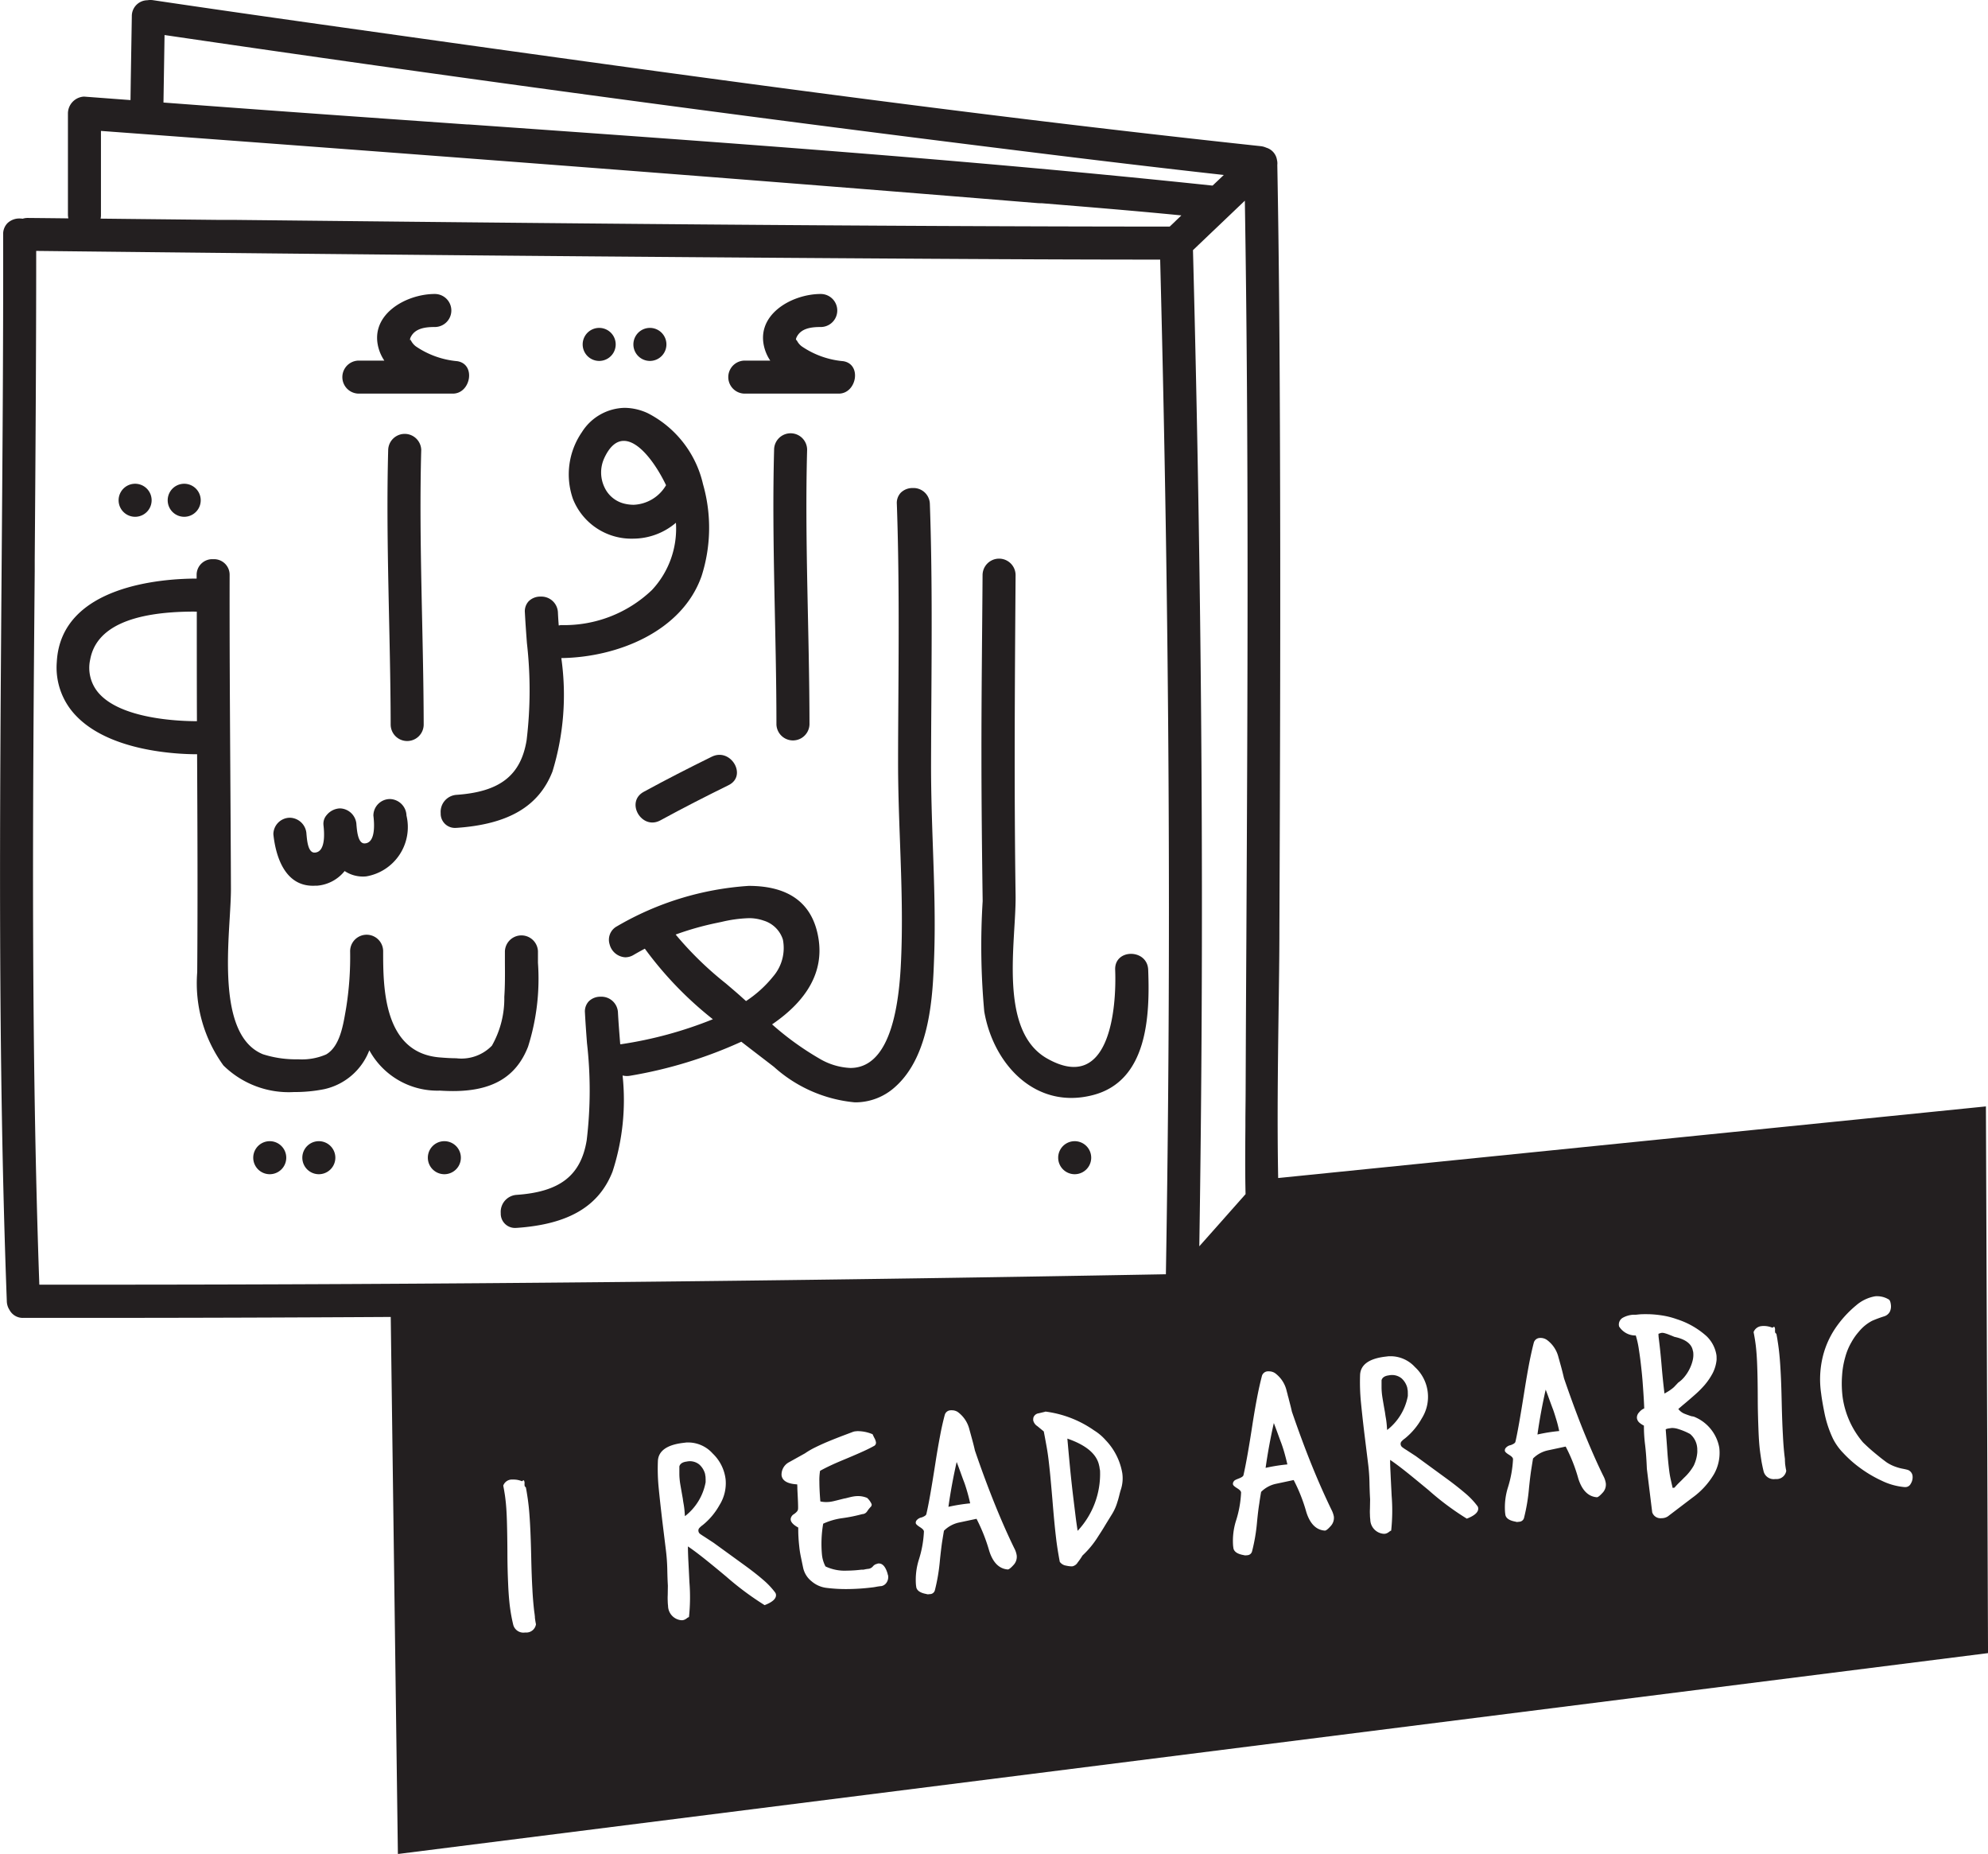 <svg xmlns="http://www.w3.org/2000/svg" xmlns:xlink="http://www.w3.org/1999/xlink" width="85.129" height="79.37" viewBox="0 0 85.129 79.37"><defs><style>.a{fill:none;}.b{fill:#231f20;}.c{clip-path:url(#a);}</style><clipPath id="a"><path class="a" d="M0,0H85.129V79.37H0Z" transform="translate(0 0.63)"/></clipPath></defs><g transform="translate(0 -1)"><path class="b" d="M.708.865C.652.721.6.577.547.432S.442.144.387,0Q.166.977.034,1.921a7.325,7.325,0,0,1,.932-.149C.934,1.626.9,1.477.855,1.328s-.09-.3-.147-.463" transform="translate(65.802 60.494)"/><path class="b" d="M.707.865C.651.721.6.577.547.432S.441.144.386,0Q.167.977.034,1.92a7.572,7.572,0,0,1,.932-.148C.933,1.625.895,1.477.854,1.328S.765,1.024.707.865" transform="translate(54.161 61.923)"/><path class="b" d="M.707.864C.651.72.6.576.548.432S.442.143.387,0Q.166.975.034,1.92a7.5,7.5,0,0,1,.931-.149c-.032-.146-.07-.3-.111-.444S.766,1.023.707.864" transform="translate(40.579 63.591)"/><path class="b" d="M.5,2.45a1.332,1.332,0,0,0,.164-.127l.181-.192a1.271,1.271,0,0,0,.274-.254,1.763,1.763,0,0,0,.213-.332,1.7,1.7,0,0,0,.132-.361A1,1,0,0,0,1.488.83.433.433,0,0,0,1.476.775.316.316,0,0,1,1.463.721C1.393.45,1.132.267.683.172L.6.137.445.076A1.375,1.375,0,0,0,.274.018.376.376,0,0,0,.143,0,.488.488,0,0,0,.081.013L0,.041a1.615,1.615,0,0,0,.012.19C.021.3.029.369.038.443q.054.446.1,1c.031.369.07.755.119,1.155l.1-.056c.035-.02.084-.05.147-.092" transform="translate(71.018 58.062)"/><path class="b" d="M1.124.747c0-.045,0-.086-.01-.123L1.1.534a.825.825,0,0,0-.247-.4A.65.65,0,0,0,.315.009C.137.031.032.1,0,.218,0,.323,0,.431,0,.54A3.015,3.015,0,0,0,.023.859c.013.1.054.344.125.742.011.083.022.157.034.222s.021.13.028.19.013.119.017.178.008.113.013.157A2.386,2.386,0,0,0,1.125.893c0-.052,0-.1,0-.146" transform="translate(59.16 59.873)"/><path class="b" d="M1.123.747c0-.046,0-.087-.009-.124L1.1.534a.835.835,0,0,0-.248-.4A.641.641,0,0,0,.315.009C.138.031.032.1,0,.217,0,.323,0,.431,0,.539s.01.216.022.32S.078,1.2.148,1.6c.01.082.022.156.034.222s.021.13.028.189.013.12.017.179.007.112.013.157A2.381,2.381,0,0,0,1.125.893c0-.052,0-.1,0-.146" transform="translate(29.091 63.564)"/><g transform="translate(0 0.37)"><path class="a" d="M0,0H85.129V79.37H0Z" transform="translate(0 0.63)"/><g class="c"><path class="b" d="M17.038,79.37h0l-.306-22.988c-4.566.027-8.958.04-13.053.04l-2.68,0a.642.642,0,0,1-.594-.344.709.709,0,0,1-.113-.364c-.388-10.41-.3-21-.224-31.234.037-4.736.076-9.631.067-14.445a.661.661,0,0,1,.185-.481.735.735,0,0,1,.52-.2.821.821,0,0,1,.13.01.681.681,0,0,1,.21-.033H1.2q.864.008,1.728.018A.746.746,0,0,1,2.909,9.2V4.846a.727.727,0,0,1,.667-.709h.04l1.972.148L5.6,3.418,5.645.689A.674.674,0,0,1,6.307.011.844.844,0,0,1,6.44,0a.773.773,0,0,1,.1.006c2.894.43,5.719.83,8.1,1.165C29.188,3.221,41.324,4.9,53.989,6.258a.787.787,0,0,1,.233.064.65.65,0,0,1,.46.526.61.61,0,0,1,.014.213c.076,4.076.1,8.12.112,11.189.03,7.229.007,14.6-.022,21.479,0,1.232-.021,2.485-.037,3.7-.03,2.3-.06,4.674-.016,7.005L85.04,47.368l.09,23.406-68.091,8.6Zm4.946-16.027c-.027,0-.055,0-.082,0a.394.394,0,0,0-.352.259l.009.048c.019.1.031.166.041.233.018.1.031.194.041.284.032.245.053.551.065.937s.019.847.022,1.336c0,.507.013.958.03,1.342.014.354.038.67.069.941.021.167.041.3.064.428s.048.247.082.391a.45.45,0,0,0,.5.351l.078,0a.417.417,0,0,0,.4-.354c-.021-.1-.035-.194-.046-.284l0-.04-.009-.077c0-.02-.005-.04-.008-.065l-.014-.1c-.038-.336-.064-.661-.078-.968-.02-.338-.036-.769-.049-1.356-.012-.54-.027-.982-.047-1.352s-.045-.7-.078-.952c-.011-.1-.028-.217-.048-.344s-.036-.224-.056-.321l-.04-.041c-.008,0-.012-.024-.014-.043a.435.435,0,0,1,0-.113c-.009-.075-.023-.108-.047-.108a.15.15,0,0,0-.062.042A.936.936,0,0,0,21.983,63.343Zm7.523-1.587c-.036,0-.069,0-.11,0l-.156.019c-.689.085-1.049.346-1.069.776a8.3,8.3,0,0,0,.036,1.172c.038.39.089.847.154,1.4l.149,1.213a8.145,8.145,0,0,1,.063.835c.005.293.014.526.025.715l-.006.409a2.254,2.254,0,0,0,0,.244,1.872,1.872,0,0,0,.014.208.625.625,0,0,0,.573.619h.005l.017,0,.018,0h.005a.367.367,0,0,0,.172-.073.337.337,0,0,1,.106-.063,8.1,8.1,0,0,0,.019-1.495q-.03-.618-.05-1c-.011-.27-.015-.434-.013-.529.193.13.419.3.673.5.28.223.605.489.967.792a12.694,12.694,0,0,0,1.643,1.222c.344-.131.508-.285.486-.455a.207.207,0,0,0-.045-.1,3.372,3.372,0,0,0-.507-.532c-.232-.2-.481-.393-.739-.582L30.557,66.05l-.393-.257c-.09-.056-.155-.1-.192-.128a.18.18,0,0,1-.065-.122.156.156,0,0,1,.04-.125.864.864,0,0,1,.143-.125,2.931,2.931,0,0,0,.72-.857,1.765,1.765,0,0,0,.262-1.1,1.823,1.823,0,0,0-.554-1.108A1.41,1.41,0,0,0,29.506,61.756Zm11.267-1.378a.271.271,0,0,0-.057,0,.268.268,0,0,0-.259.191c-.076.285-.144.584-.2.889-.074.389-.142.784-.207,1.207-.173,1.108-.291,1.771-.382,2.151-.009.054-.073.1-.2.148a.367.367,0,0,0-.222.129.158.158,0,0,0-.032.117c.006.044.07.1.179.17s.163.124.17.184a4.645,4.645,0,0,1-.223,1.227,2.874,2.874,0,0,0-.118,1.066l.014.1c.032.145.178.241.432.286a.164.164,0,0,0,.068.013h.017a.674.674,0,0,1,.072-.008.22.22,0,0,0,.206-.162,7.981,7.981,0,0,0,.216-1.283c.031-.3.061-.557.091-.768.028-.176.057-.352.082-.5a1.3,1.3,0,0,1,.646-.352l.749-.159a7.453,7.453,0,0,1,.543,1.369c.158.505.427.773.8.8.052-.007.132-.07.238-.188a.509.509,0,0,0,.14-.413.943.943,0,0,0-.1-.3c-.275-.561-.553-1.191-.829-1.873s-.565-1.454-.861-2.32c-.029-.131-.063-.269-.112-.449q-.062-.229-.123-.448a1.311,1.311,0,0,0-.5-.752A.454.454,0,0,0,40.774,60.378Zm-4.027.893a.631.631,0,0,0-.1.006.42.42,0,0,0-.131.028l-.246.093-.093.035-.141.053-.049.019-.025.01c-.118.046-.27.105-.5.2-.189.079-.368.16-.547.248a3.359,3.359,0,0,0-.443.257l-.677.377a.6.6,0,0,0-.328.561c.029.237.254.369.671.392l.006.119,0,.07.005.111c.01.194.018.347.022.465.006.184.007.275,0,.305-.008.061-.063.127-.168.2a.292.292,0,0,0-.145.2l0,.045c.014.112.123.224.324.333,0,.139,0,.266.009.4.005.116.016.245.036.432s.046.322.071.443l.018.086.019.09c.019.094.039.189.06.287a1.015,1.015,0,0,0,.363.567,1.2,1.2,0,0,0,.611.275,6.754,6.754,0,0,0,.878.054,9.2,9.2,0,0,0,1.088-.069,1.958,1.958,0,0,0,.2-.031c.055-.01.111-.018.18-.026l.02,0a.345.345,0,0,0,.234-.159.422.422,0,0,0,.062-.285.245.245,0,0,0-.011-.044.088.088,0,0,1-.011-.042c-.085-.292-.21-.44-.372-.44l-.033,0a.087.087,0,0,0-.032.01.062.062,0,0,1-.031.01.3.3,0,0,0-.158.1.305.305,0,0,1-.178.107c-.059.006-.114.014-.162.024a.513.513,0,0,1-.074.014l-.014,0-.028,0-.016,0-.018,0a5.461,5.461,0,0,1-.625.042,1.929,1.929,0,0,1-.919-.18,1.352,1.352,0,0,1-.151-.5,5.091,5.091,0,0,1,.052-1.33,2.887,2.887,0,0,1,.818-.237,6.7,6.7,0,0,0,.851-.172.26.26,0,0,0,.211-.116c.033-.049.064-.092.092-.125l.022-.025.012-.013.006-.008,0-.005a.137.137,0,0,0,.064-.131.794.794,0,0,0-.193-.271.991.991,0,0,0-.391-.079,1.237,1.237,0,0,0-.16.011,2.193,2.193,0,0,0-.215.044l-.022.005-.161.041-.019,0-.1.025-.171.043-.071.018-.059.014a1.909,1.909,0,0,1-.215.044,1.474,1.474,0,0,1-.174.011,1.127,1.127,0,0,1-.247-.028c-.028-.35-.041-.625-.041-.842a2.472,2.472,0,0,1,.029-.466c.128-.073.288-.154.489-.248s.421-.185.677-.292c.287-.12.5-.213.676-.293.191-.086.356-.169.491-.246a.155.155,0,0,0,.059-.155.559.559,0,0,0-.066-.174l-.016-.032-.008-.015c-.028-.058-.044-.092-.051-.112A1.638,1.638,0,0,0,36.747,61.271Zm8.014-.832h0l-.284.068a.273.273,0,0,0-.226.186.594.594,0,0,0-.008.114.4.4,0,0,0,.177.249l.276.227c.032.163.067.352.117.63.039.214.073.445.1.688.034.294.054.491.071.681.037.4.061.677.084.951.027.329.054.649.083.95s.053.509.073.681c.033.286.086.622.157,1a.4.4,0,0,0,.268.164,1.277,1.277,0,0,0,.233.032l.031,0a.352.352,0,0,0,.234-.165c.078-.1.148-.2.207-.3a3.987,3.987,0,0,0,.679-.83c.082-.125.19-.291.293-.466.094-.155.192-.312.292-.475a2.1,2.1,0,0,0,.229-.516c.026-.076.049-.157.077-.269s.046-.185.074-.27a1.555,1.555,0,0,0,.06-.7,2.694,2.694,0,0,0-.716-1.416,2.188,2.188,0,0,0-.491-.414,4.662,4.662,0,0,0-2.091-.807Zm9.591-1.729-.053,0a.273.273,0,0,0-.26.191c-.072.279-.14.578-.2.889s-.124.663-.209,1.208c-.146.957-.278,1.7-.381,2.15-.009.055-.074.1-.2.149s-.2.081-.22.13a.141.141,0,0,0-.031.116c0,.044.064.1.178.171s.161.122.169.183a4.633,4.633,0,0,1-.223,1.227,2.871,2.871,0,0,0-.118,1.066l.014.1c.032.146.177.242.431.286a.213.213,0,0,0,.068.012h.019l.022,0a.417.417,0,0,0,.05-.005.22.22,0,0,0,.206-.162,7.648,7.648,0,0,0,.216-1.281c.031-.321.062-.573.094-.769.019-.141.044-.3.076-.482l0-.014a1.266,1.266,0,0,1,.646-.351l.751-.16a7.093,7.093,0,0,1,.541,1.37c.158.506.427.773.8.795.053-.005.133-.069.238-.188a.514.514,0,0,0,.142-.412,1.065,1.065,0,0,0-.106-.3c-.286-.591-.565-1.221-.829-1.872-.281-.692-.563-1.451-.862-2.32-.023-.109-.057-.247-.111-.45l-.026-.1,0-.008-.017-.058c0-.008,0-.017-.007-.025a.4.4,0,0,0-.011-.04l-.009-.034,0-.012-.017-.063c-.009-.03-.017-.06-.025-.093l-.005-.019a1.3,1.3,0,0,0-.5-.752A.469.469,0,0,0,54.352,58.711Zm5.222-.646c-.029,0-.06,0-.089,0h-.019l-.156.019c-.687.084-1.047.345-1.069.776a8.822,8.822,0,0,0,.036,1.172c.041.417.092.886.154,1.394l.15,1.215a7.662,7.662,0,0,1,.062.834c.005.277.015.518.027.715l-.007.407a2.055,2.055,0,0,0,0,.245,1.458,1.458,0,0,0,.014.207.622.622,0,0,0,.573.618h.005a.038.038,0,0,1,.016,0l.018,0h.006a.356.356,0,0,0,.172-.072c.06-.046.088-.062.105-.063a8.005,8.005,0,0,0,.02-1.5l-.008-.167-.012-.225-.007-.144c-.009-.176-.016-.333-.022-.464-.013-.262-.018-.435-.014-.529.189.128.421.3.672.5.279.222.6.488.968.791a11.739,11.739,0,0,0,1.642,1.224c.343-.132.508-.285.487-.455a.178.178,0,0,0-.045-.1,3.257,3.257,0,0,0-.508-.531c-.214-.183-.462-.379-.738-.583l-1.379-1.007-.394-.257c-.1-.061-.154-.1-.191-.13a.176.176,0,0,1-.066-.122.156.156,0,0,1,.041-.124.882.882,0,0,1,.144-.125,2.947,2.947,0,0,0,.72-.857,1.731,1.731,0,0,0-.293-2.2A1.413,1.413,0,0,0,59.574,58.064ZM66,57.281a.271.271,0,0,0-.057,0,.275.275,0,0,0-.26.191c-.057.213-.123.5-.2.889-.068.36-.134.744-.208,1.209-.173,1.09-.3,1.812-.381,2.148-.007.055-.071.1-.2.15a.367.367,0,0,0-.222.129.158.158,0,0,0-.031.117c.006.045.067.1.18.17s.162.123.169.183a4.794,4.794,0,0,1-.222,1.226,2.86,2.86,0,0,0-.118,1.066l.013.1c.032.146.177.242.43.286a.191.191,0,0,0,.067.014h.02l.072-.009a.221.221,0,0,0,.208-.161,7.94,7.94,0,0,0,.214-1.282c.035-.34.062-.563.093-.77l.018-.113c.027-.17.047-.293.062-.382a1.276,1.276,0,0,1,.648-.351l.749-.16a6.865,6.865,0,0,1,.541,1.37c.16.506.429.774.8.8.052-.007.129-.069.237-.188a.507.507,0,0,0,.141-.413.957.957,0,0,0-.1-.3c-.237-.476-.509-1.088-.83-1.871-.272-.669-.561-1.45-.86-2.321-.043-.183-.076-.313-.112-.45-.032-.116-.064-.23-.095-.344l-.029-.1a1.3,1.3,0,0,0-.5-.752A.48.48,0,0,0,66,57.281Zm4.493-1.018c-.118,0-.23,0-.342.014l-.111.011-.041,0-.04,0-.025,0-.022,0-.042.005a1.05,1.05,0,0,0-.386.127.333.333,0,0,0-.152.369.828.828,0,0,0,.715.387,3.868,3.868,0,0,1,.121.524c.033.216.059.392.078.549.051.423.081.723.1,1.005.034.461.054.793.062,1.044a.533.533,0,0,0-.213.162.326.326,0,0,0-.1.249.316.316,0,0,0,.1.193.9.9,0,0,0,.2.132,6.357,6.357,0,0,0,.05.821c.035.286.06.633.076,1.03l.229,1.86a.371.371,0,0,0,.374.254.713.713,0,0,0,.086-.005.462.462,0,0,0,.258-.111l.992-.755a3.332,3.332,0,0,0,.933-1.013,1.844,1.844,0,0,0,.228-1.141,1.763,1.763,0,0,0-1.091-1.325l-.115-.021c-.147-.05-.24-.084-.309-.114a.628.628,0,0,1-.238-.192l.184-.158c.14-.115.295-.247.5-.428A4.349,4.349,0,0,0,73,59.29a2.785,2.785,0,0,0,.339-.5,1.6,1.6,0,0,0,.167-.563,1.047,1.047,0,0,0,0-.108.651.651,0,0,0-.005-.1,1.435,1.435,0,0,0-.428-.818,3.5,3.5,0,0,0-1.277-.726,3.4,3.4,0,0,0-.613-.156,4.756,4.756,0,0,0-.572-.055Zm9.9-.769a.646.646,0,0,0-.117.007,1.682,1.682,0,0,0-.789.381,4.679,4.679,0,0,0-.906,1,3.793,3.793,0,0,0-.511,1.138,4.115,4.115,0,0,0-.086,1.639c.028.228.078.52.154.891a4.736,4.736,0,0,0,.355,1.048,2.477,2.477,0,0,0,.437.609,4.974,4.974,0,0,0,.735.649,5.311,5.311,0,0,0,.915.538,2.773,2.773,0,0,0,.971.271l.034,0,.025,0a.255.255,0,0,0,.211-.144.513.513,0,0,0,.077-.337.312.312,0,0,0-.212-.257c-.066-.018-.148-.036-.245-.054a1.9,1.9,0,0,1-.245-.068,1.706,1.706,0,0,1-.41-.2c-.126-.094-.214-.16-.275-.21s-.174-.139-.328-.27-.281-.251-.407-.374a3.8,3.8,0,0,1-.868-1.907,4.616,4.616,0,0,1-.027-.964,3.694,3.694,0,0,1,.139-.792,2.594,2.594,0,0,1,.258-.619,2.531,2.531,0,0,1,.322-.458,1.82,1.82,0,0,1,.571-.466c.163-.07.327-.131.5-.186a.411.411,0,0,0,.257-.207.536.536,0,0,0,.042-.292c-.016-.136-.051-.213-.107-.236A.96.96,0,0,0,80.393,55.494Zm-4.864,1.274a.507.507,0,0,0-.084.005.4.4,0,0,0-.354.257c.025.125.04.212.052.283.009.053.026.163.041.284.032.267.053.582.064.936.012.309.02.747.022,1.338,0,.464.014.9.03,1.341.014.388.038.705.07.942.013.1.032.23.063.428.03.158.057.286.083.391a.445.445,0,0,0,.491.35l.083,0a.421.421,0,0,0,.4-.355c-.023-.105-.037-.206-.047-.283l-.005-.049,0-.011,0-.023-.005-.053a.169.169,0,0,0,0-.021v-.01l0-.022a.177.177,0,0,0,0-.023v-.007l-.008-.066c-.033-.252-.06-.578-.079-.969-.021-.369-.037-.8-.05-1.355-.013-.59-.027-1.008-.047-1.353-.02-.384-.046-.7-.077-.951-.016-.13-.032-.242-.049-.345-.018-.127-.036-.225-.056-.32l-.04-.041c-.007,0-.012-.013-.015-.043a.4.4,0,0,1,0-.112c-.009-.073-.024-.107-.048-.107a.147.147,0,0,0-.062.041A.982.982,0,0,0,75.529,56.768ZM1.55,10.742c0,4.409-.03,8.894-.063,13.232l0,.492C1.4,34.475,1.324,44.826,1.684,55l2.423,0c14.292,0,29.279-.146,45.818-.446.233-13.765.154-27.974-.245-43.44-3.537,0-7.135-.017-11.665-.046C27.141,11,15.554,10.9,1.55,10.742Zm51.756-2.15-.979.934-.344.328-.019.017-.879.839c.395,15.15.483,29.1.271,42.647l.929-1.046.526-.594.526-.593c-.023-.964-.015-1.947-.007-2.9v-.183c0-.4.008-.789.01-1.271.009-2.325.019-4.446.032-6.674v-.048C53.424,29.737,53.477,19.075,53.306,8.591ZM4.323,5.605V9.2a.656.656,0,0,1-.016.16l1.254.014,3.869.041.157,0,.164,0,.173,0,.184,0c13.106.139,26.657.282,39.98.286l.2-.189c.1-.1.2-.191.3-.29-2.029-.2-4.121-.369-5.966-.52L44.509,8.7l-.022,0-.213-.017-.614-.05-.613-.05C29.776,7.5,16.1,6.476,4.323,5.605ZM7.046,1.5h0l-.015.964L7,4.39l.2.015,1.541.115c3.514.262,7.088.514,10.544.757l.179.013h.006l.122.009.4.028.061,0C30.5,6.065,41.3,6.823,51.892,7.943l.022,0,.014,0,.053-.05.166-.157.258-.245c-2.7-.3-5.588-.644-8.815-1.046C31.3,4.924,19,3.257,7.046,1.5Z" transform="translate(0 0.63)"/></g></g><path class="b" d="M1.043.256a2.736,2.736,0,0,0-.5-.21A.868.868,0,0,0,.254,0L.131.018A.4.4,0,0,0,0,.057C.026.393.05.7.069.986s.047.568.082.85c.015.119.035.235.06.349s.054.24.086.38l.078-.01c.072-.084.143-.159.21-.224s.135-.132.2-.2A2.164,2.164,0,0,0,1.2,1.61a1.61,1.61,0,0,0,.152-.555.936.936,0,0,0,0-.119c0-.041,0-.08-.007-.118A.86.86,0,0,0,1.043.256" transform="translate(71.328 62.136)"/><path class="b" d="M1.38,1.244c-.01-.051-.022-.1-.035-.154Q1.158.4,0,0,.056.638.119,1.292c.043.435.092.888.15,1.355.026.216.053.431.079.646s.057.434.092.656A3.563,3.563,0,0,0,1.4,1.4c0-.051-.014-.1-.024-.155" transform="translate(45.706 62.59)"/><path class="b" d="M.683,1.414A.707.707,0,0,0,.683,0a.707.707,0,0,0,0,1.414" transform="translate(5.103 21.711)"/><path class="b" d="M.683,1.414A.707.707,0,0,0,.683,0a.707.707,0,0,0,0,1.414" transform="translate(7.205 21.711)"/><path class="b" d="M.683,0a.707.707,0,0,0,0,1.414A.707.707,0,0,0,.683,0" transform="translate(10.868 49.857)"/><path class="b" d="M.683,0a.707.707,0,0,0,0,1.414A.707.707,0,0,0,.683,0" transform="translate(12.97 49.857)"/><path class="b" d="M.683,0a.707.707,0,0,0,0,1.414A.707.707,0,0,0,.683,0" transform="translate(45.337 49.857)"/><path class="b" d="M.683,0a.707.707,0,0,0,0,1.414A.707.707,0,0,0,.683,0" transform="translate(18.345 49.857)"/><path class="b" d="M.621,31.677A.609.609,0,0,1,0,31.046a.73.73,0,0,1,.68-.785c1.854-.128,2.751-.827,3-2.336a17.821,17.821,0,0,0,.012-4.167c-.032-.43-.065-.874-.087-1.3a.631.631,0,0,1,.162-.48.7.7,0,0,1,.509-.2.708.708,0,0,1,.743.682c.022.408.055.825.09,1.266l.007.086.016,0,.018,0a17.266,17.266,0,0,0,3.933-1.07,15.526,15.526,0,0,1-2.913-3.021c-.167.088-.325.176-.484.269a.692.692,0,0,1-.356.1.735.735,0,0,1-.669-.558.652.652,0,0,1,.312-.767,12.817,12.817,0,0,1,5.645-1.732c1.751,0,2.757.765,2.991,2.274.214,1.378-.456,2.608-1.99,3.655a12.411,12.411,0,0,0,2.028,1.466,2.83,2.83,0,0,0,1.324.4c1.267,0,1.991-1.44,2.154-4.28.1-1.789.036-3.626-.029-5.4-.042-1.148-.085-2.334-.082-3.493,0-.858.007-1.728.012-2.569.017-2.752.034-5.6-.065-8.4A.64.64,0,0,1,17.13.2a.712.712,0,0,1,.513-.2.7.7,0,0,1,.732.682c.1,2.819.081,5.686.064,8.459-.006.912-.011,1.856-.013,2.784,0,1.138.039,2.3.078,3.421.054,1.546.111,3.145.055,4.71-.055,1.583-.146,4.233-1.674,5.586a2.533,2.533,0,0,1-1.724.658A5.991,5.991,0,0,1,11.7,24.782c-.205-.159-.417-.321-.632-.486-.25-.192-.508-.39-.767-.591a19.076,19.076,0,0,1-4.773,1.458.811.811,0,0,1-.128.01.735.735,0,0,1-.183-.023,9.9,9.9,0,0,1-.431,4.117C4.2,30.757,2.9,31.522.68,31.675Zm9.973-13.261a5.74,5.74,0,0,0-1.164.165H9.423l-.165.035a12.612,12.612,0,0,0-1.768.5,14.555,14.555,0,0,0,2.145,2.091c.213.181.414.352.61.525l.11.1.148.132a5.05,5.05,0,0,0,1.16-1.051,1.868,1.868,0,0,0,.418-1.583,1.241,1.241,0,0,0-.825-.811A1.9,1.9,0,0,0,10.594,18.415Z" transform="translate(21.443 21.894)"/><path class="b" d="M10.163,22.812a3.986,3.986,0,0,1-3.024-1.14,6,6,0,0,1-1.121-3.99c.025-3.182.009-6.449-.005-9.332h0c-.85,0-3.735-.119-5.192-1.656A2.973,2.973,0,0,1,.005,4.4C.181,1.087,4.626.83,5.984.83h.009V.683A.669.669,0,0,1,6.7,0a.667.667,0,0,1,.706.683c-.006,2.794.012,5.635.029,8.382.01,1.655.021,3.367.027,5.054,0,.337-.024.757-.053,1.242-.123,2.041-.308,5.126,1.42,5.832a4.62,4.62,0,0,0,1.51.217,2.611,2.611,0,0,0,1.2-.208c.569-.331.718-1.192.827-1.821l.025-.143a13.779,13.779,0,0,0,.175-2.454.707.707,0,0,1,1.414,0c0,1.521,0,4.352,2.427,4.546.222.018.459.035.7.035a1.819,1.819,0,0,0,1.53-.538,4.09,4.09,0,0,0,.531-2.089c.033-.481.03-.975.026-1.451,0-.168,0-.335,0-.5a.708.708,0,0,1,1.415,0c0,.163,0,.328,0,.493a9.631,9.631,0,0,1-.424,3.59c-.506,1.294-1.526,1.9-3.21,1.9-.178,0-.37-.006-.57-.019a3.319,3.319,0,0,1-3.017-1.727,2.686,2.686,0,0,1-1.931,1.665A6.409,6.409,0,0,1,10.163,22.812ZM5.9,2.243c-2.709,0-4.21.687-4.463,2.043A1.644,1.644,0,0,0,1.772,5.7c.953,1.146,3.482,1.235,4.234,1.235C6,5.3,6,3.717,6,2.244H5.9Z" transform="translate(2.427 24.941)"/><path class="b" d="M.03.682C-.076,4.6.128,8.526.136,12.443a.707.707,0,0,0,1.414,0C1.542,8.526,1.338,4.6,1.445.682A.708.708,0,0,0,.03.682" transform="translate(16.593 19.575)"/><path class="b" d="M.03.682c-.106,3.916.1,7.844.1,11.761a.708.708,0,0,0,1.415,0C1.543,8.526,1.338,4.6,1.444.682A.707.707,0,0,0,.03.682" transform="translate(33.118 19.575)"/><path class="b" d="M7.151,17.578c-.035-.907-1.45-.912-1.414,0,.065,1.684-.242,5.321-2.923,3.793-2.1-1.2-1.312-5.034-1.341-6.977-.066-4.571-.033-9.139,0-13.711a.707.707,0,0,0-1.414,0C.042,3.259.008,5.833.011,8.408c0,2.077.024,4.154.052,6.232a30.976,30.976,0,0,0,.068,4.721c.386,2.254,2.185,4.213,4.642,3.584,2.353-.6,2.455-3.387,2.378-5.367" transform="translate(42.016 24.941)"/><path class="b" d="M.683,1.414A.707.707,0,0,0,.683,0a.707.707,0,0,0,0,1.414" transform="translate(24.975 15.038)"/><path class="b" d="M.683,1.414A.707.707,0,0,0,.683,0a.707.707,0,0,0,0,1.414" transform="translate(27.147 15.038)"/><path class="b" d="M.621,17.984A.609.609,0,0,1,0,17.352a.729.729,0,0,1,.679-.784c1.854-.129,2.751-.828,3-2.336a17.851,17.851,0,0,0,.013-4.165c-.032-.431-.065-.877-.087-1.307a.629.629,0,0,1,.162-.479.7.7,0,0,1,.51-.2.709.709,0,0,1,.743.681c.008.183.021.373.034.552l.025,0A.441.441,0,0,1,5.152,9.3,5.427,5.427,0,0,0,9.045,7.8a3.842,3.842,0,0,0,1.028-2.88A2.835,2.835,0,0,1,8.229,5.6,2.691,2.691,0,0,1,5.663,3.9,3.188,3.188,0,0,1,6.047,1.04,2.215,2.215,0,0,1,7.876,0a2.389,2.389,0,0,1,.994.23,4.556,4.556,0,0,1,2.364,3.042A6.779,6.779,0,0,1,11.172,7.2c-.835,2.384-3.618,3.482-6.007,3.513a11.185,11.185,0,0,1-.38,4.86C4.2,17.064,2.9,17.829.68,17.982ZM7.842,1.414c-.331,0-.614.251-.841.746a1.47,1.47,0,0,0,.017,1.25,1.264,1.264,0,0,0,.858.694,1.734,1.734,0,0,0,.388.046A1.684,1.684,0,0,0,9.65,3.312C9.233,2.437,8.51,1.414,7.842,1.414Z" transform="translate(18.871 18.461)"/><path class="b" d="M1.838,3.712a1.681,1.681,0,0,0,1.214-.63,1.413,1.413,0,0,0,.926.229A2.14,2.14,0,0,0,5.7.707.728.728,0,0,0,4.99,0a.711.711,0,0,0-.707.707c.034.285.12,1.178-.377,1.193-.294.008-.327-.582-.348-.789,0,0,0,0,0,0h0A.728.728,0,0,0,2.85.4a.772.772,0,0,0-.568.287.555.555,0,0,0-.138.4.092.092,0,0,0,0,.016.008.008,0,0,0,0,0c.034.289.117,1.175-.378,1.19-.3.009-.327-.591-.349-.794A.728.728,0,0,0,.71.8.712.712,0,0,0,0,1.507c.11,1.041.548,2.3,1.835,2.2" transform="translate(11.706 35.209)"/><path class="b" d="M1.064,2.805C2.024,2.281,3,1.783,3.981,1.3,4.8.9,4.082-.32,3.267.079,2.285.562,1.31,1.06.35,1.584c-.8.437-.086,1.658.714,1.221" transform="translate(27.215 33.316)"/><path class="b" d="M.683,4.266H4.706c.77,0,1-1.265.189-1.389a3.725,3.725,0,0,1-1.774-.635.723.723,0,0,1-.238-.32c.038.109-.049.071.017-.067.182-.383.619-.442,1.036-.441A.707.707,0,0,0,3.936,0C2.662,0,1.053.933,1.559,2.424a1.843,1.843,0,0,0,.214.428H.683a.707.707,0,0,0,0,1.414" transform="translate(31.21 13.586)"/><path class="b" d="M.683,4.266H4.707c.769,0,1-1.265.188-1.389a3.721,3.721,0,0,1-1.773-.635.723.723,0,0,1-.238-.32c.038.109-.05.071.016-.067.183-.383.619-.442,1.036-.441A.707.707,0,0,0,3.936,0C2.662,0,1.054.933,1.559,2.424a1.843,1.843,0,0,0,.214.428H.683a.707.707,0,0,0,0,1.414" transform="translate(14.684 13.586)"/></g></svg>
